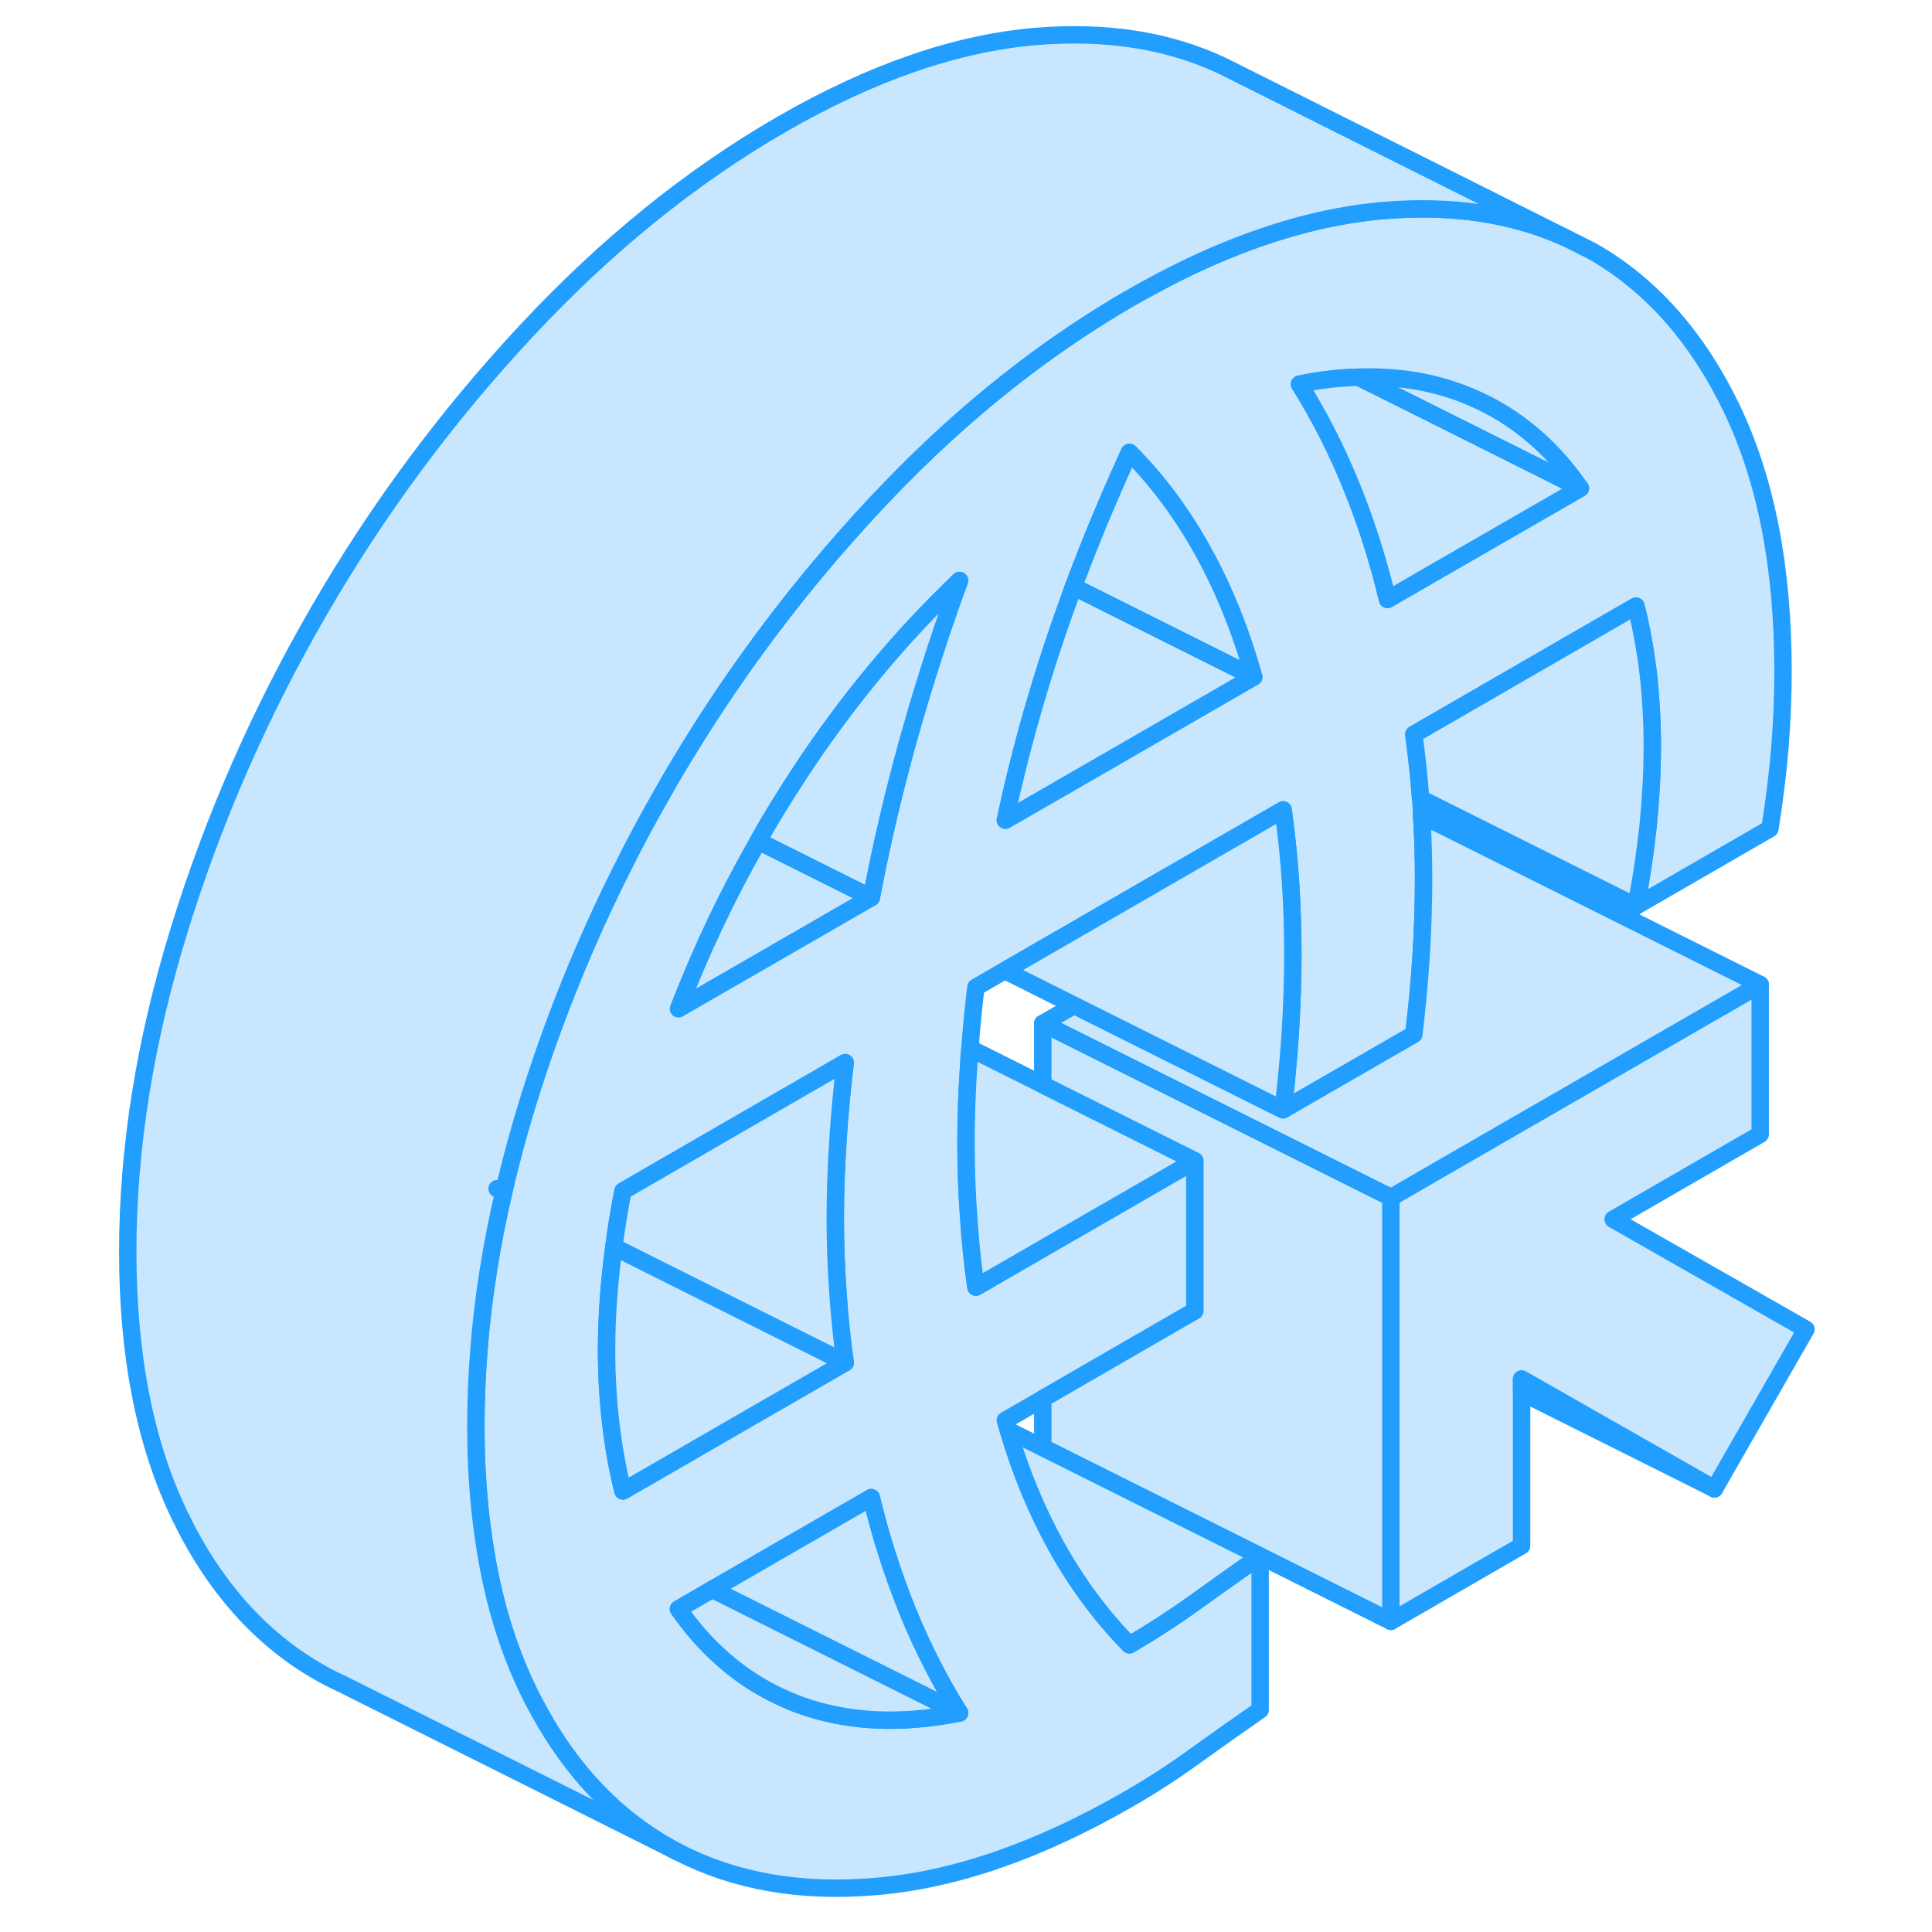 <svg width="48" height="48" viewBox="0 0 101 111" fill="#c8e7ff" xmlns="http://www.w3.org/2000/svg" stroke-width="1px" stroke-linecap="round" stroke-linejoin="round"><path d="M77.209 23.762L73.039 21.672C74.419 21.622 75.739 21.732 76.989 22.002C77.659 22.152 78.319 22.342 78.949 22.582C81.699 23.612 83.989 25.432 85.799 28.052L77.209 23.762Z" stroke="#229EFF" stroke-linejoin="round"/><path d="M45.059 51.572L33.98 57.962C35.27 54.622 36.789 51.412 38.559 48.322L45.059 51.572Z" stroke="#229EFF" stroke-linejoin="round"/><path d="M98.76 76.372L93.5 85.542L82.42 79.232V88.811L74.91 93.152V68.802L78.58 66.681L96.13 56.562V65.171L87.68 70.052L98.76 76.372Z" stroke="#229EFF" stroke-linejoin="round"/><path d="M94.49 23.461C92.51 19.361 89.84 16.341 86.46 14.421L84.93 13.652C81.9 12.291 78.44 11.771 74.54 12.091C74.3 12.111 74.06 12.132 73.82 12.162C70.51 12.531 67.04 13.581 63.4 15.301C62.25 15.851 61.08 16.471 59.89 17.151C57.82 18.352 55.8 19.701 53.82 21.201C51.35 23.081 48.95 25.201 46.63 27.561C46.17 28.031 45.71 28.512 45.25 29.002C44.66 29.631 44.08 30.271 43.51 30.921C39.66 35.291 36.27 40.011 33.33 45.091C33.24 45.251 33.15 45.411 33.06 45.571C32.25 46.981 31.48 48.411 30.76 49.861C28.56 54.231 26.74 58.752 25.3 63.411C24.78 65.112 24.32 66.801 23.94 68.481C23.23 71.541 22.75 74.552 22.52 77.511C22.4 78.992 22.34 80.461 22.34 81.921C22.34 84.251 22.49 86.441 22.8 88.481C23.26 91.671 24.1 94.522 25.3 97.022C25.51 97.472 25.74 97.901 25.97 98.321C27.86 101.761 30.32 104.351 33.33 106.071C33.54 106.191 33.76 106.311 33.98 106.421C37.21 108.081 40.97 108.751 45.25 108.391C49.82 108.021 54.7 106.331 59.89 103.331C61.14 102.611 62.4 101.801 63.65 100.891C64.9 99.992 66.15 99.111 67.4 98.241V89.412C66.15 90.272 64.9 91.161 63.65 92.061C62.4 92.961 61.14 93.772 59.89 94.501C58.27 92.852 56.86 90.951 55.67 88.801C54.57 86.811 53.65 84.601 52.93 82.181C52.87 81.981 52.82 81.801 52.76 81.601L54.91 80.361L62.42 76.022L63.65 75.311V66.691L54.91 71.731L51.07 73.951C50.88 72.631 50.74 71.272 50.65 69.891C50.55 68.511 50.5 67.102 50.5 65.662C50.5 64.222 50.55 62.761 50.65 61.272C50.67 60.922 50.69 60.581 50.73 60.231C50.81 59.071 50.92 57.901 51.07 56.721L52.73 55.761L68.72 46.532C68.9 47.861 69.05 49.211 69.14 50.591C69.23 51.981 69.28 53.381 69.28 54.821C69.28 56.261 69.23 57.721 69.14 59.211C69.11 59.741 69.07 60.271 69.02 60.811C68.94 61.781 68.84 62.772 68.72 63.761L71.44 62.191L76.23 59.431C76.41 57.881 76.56 56.371 76.65 54.882C76.74 53.382 76.79 51.921 76.79 50.491C76.79 49.251 76.75 48.041 76.68 46.841C76.67 46.641 76.66 46.452 76.65 46.261C76.64 46.132 76.63 46.011 76.62 45.882C76.53 44.621 76.39 43.401 76.23 42.191L88.99 34.821C89.31 36.081 89.54 37.381 89.7 38.721C89.85 40.071 89.93 41.462 89.93 42.901C89.93 44.342 89.85 45.811 89.7 47.341C89.54 48.871 89.31 50.441 88.99 52.061L96.69 47.611C96.94 46.031 97.13 44.491 97.26 42.981C97.38 41.471 97.44 40.001 97.44 38.561C97.44 32.601 96.46 27.571 94.49 23.461ZM30.79 85.662C30.48 84.412 30.24 83.102 30.09 81.761C29.93 80.412 29.85 79.021 29.85 77.591C29.85 76.161 29.93 74.671 30.09 73.141C30.14 72.651 30.2 72.151 30.27 71.641C30.4 70.591 30.58 69.521 30.79 68.431L43.56 61.051C43.37 62.601 43.23 64.111 43.14 65.601C43.04 67.101 42.99 68.561 42.99 70.001C42.99 71.442 43.04 72.841 43.14 74.221C43.23 75.611 43.37 76.962 43.56 78.291L37.56 81.751L30.79 85.662ZM40.84 97.912C39.18 97.281 37.69 96.381 36.38 95.181C35.5 94.401 34.71 93.481 33.98 92.441L35.93 91.311L45.06 86.041C45.32 87.141 45.62 88.212 45.95 89.251C46.32 90.412 46.73 91.541 47.17 92.632C48.02 94.692 49 96.621 50.13 98.412C46.69 99.102 43.59 98.942 40.84 97.912ZM48.8 37.171C48.21 38.971 47.67 40.761 47.17 42.541C46.33 45.581 45.62 48.591 45.06 51.571L33.98 57.961C35.27 54.621 36.79 51.411 38.56 48.321C39.27 47.051 40.04 45.811 40.84 44.581C42.25 42.421 43.76 40.381 45.35 38.471C46.86 36.651 48.46 34.951 50.13 33.351C49.66 34.631 49.22 35.901 48.8 37.171ZM56.65 44.882L52.76 47.121C53.51 43.602 54.48 40.081 55.67 36.561C55.93 35.791 56.2 35.032 56.48 34.261C56.54 34.081 56.61 33.901 56.67 33.711C56.96 32.951 57.26 32.191 57.56 31.421C58.28 29.611 59.06 27.801 59.89 25.991C60.73 26.831 61.51 27.741 62.23 28.721C62.91 29.651 63.54 30.631 64.12 31.681C65.31 33.831 66.28 36.231 67.03 38.892L56.65 44.882ZM77.26 32.971L74.72 34.441C74.16 32.111 73.46 29.911 72.61 27.851C71.77 25.791 70.78 23.861 69.66 22.071C70.82 21.831 71.95 21.701 73.04 21.671C74.42 21.621 75.74 21.732 76.99 22.002C77.66 22.151 78.32 22.341 78.95 22.581C81.7 23.611 83.99 25.431 85.8 28.051L77.26 32.971Z" stroke="#229EFF" stroke-linejoin="round"/><path d="M85.8 28.051L77.26 32.971L74.72 34.441C74.16 32.111 73.46 29.911 72.61 27.851C71.77 25.791 70.78 23.861 69.66 22.071C70.82 21.831 71.95 21.701 73.04 21.671L77.21 23.752L85.8 28.051Z" stroke="#229EFF" stroke-linejoin="round"/><path d="M67.03 38.891L56.67 33.711C56.96 32.951 57.26 32.191 57.56 31.421C58.28 29.611 59.06 27.801 59.89 25.991C60.73 26.831 61.51 27.741 62.23 28.721C62.91 29.651 63.54 30.631 64.12 31.681C65.31 33.831 66.28 36.231 67.03 38.891Z" stroke="#229EFF" stroke-linejoin="round"/><path d="M67.03 38.892L56.65 44.882L52.76 47.121C53.51 43.602 54.48 40.081 55.67 36.561C55.93 35.791 56.2 35.032 56.48 34.261C56.54 34.081 56.61 33.901 56.67 33.711L67.03 38.892Z" stroke="#229EFF" stroke-linejoin="round"/><path d="M50.13 33.352C49.66 34.632 49.22 35.901 48.8 37.172C48.21 38.971 47.67 40.762 47.17 42.542C46.33 45.582 45.62 48.592 45.06 51.572L38.56 48.322C39.27 47.051 40.04 45.812 40.84 44.581C42.25 42.422 43.76 40.382 45.35 38.472C46.86 36.652 48.46 34.952 50.13 33.352Z" stroke="#229EFF" stroke-linejoin="round"/><path d="M43.139 74.221C43.23 75.611 43.37 76.961 43.559 78.291L33.23 73.131L30.27 71.641C30.399 70.591 30.579 69.521 30.79 68.431L43.559 61.051C43.37 62.601 43.23 64.111 43.139 65.601C43.039 67.101 42.989 68.561 42.989 70.001C42.989 71.441 43.039 72.841 43.139 74.221Z" stroke="#229EFF" stroke-linejoin="round"/><path d="M43.56 78.292L37.56 81.752L30.79 85.662C30.48 84.412 30.24 83.102 30.09 81.762C29.93 80.412 29.85 79.022 29.85 77.592C29.85 76.162 29.93 74.672 30.09 73.142C30.14 72.652 30.2 72.152 30.27 71.642L33.23 73.122L43.56 78.292Z" stroke="#229EFF" stroke-linejoin="round"/><path d="M50.13 98.412C46.69 99.102 43.59 98.942 40.84 97.912C39.179 97.282 37.69 96.382 36.38 95.181C35.499 94.401 34.709 93.481 33.98 92.442L35.929 91.311L50.13 98.412Z" stroke="#229EFF" stroke-linejoin="round"/><path d="M50.13 98.412L35.93 91.311L45.06 86.041C45.32 87.141 45.62 88.212 45.95 89.251C46.32 90.412 46.73 91.541 47.17 92.632C48.02 94.692 49 96.621 50.13 98.412Z" stroke="#229EFF" stroke-linejoin="round"/><path d="M63.65 66.691L54.91 71.731L51.07 73.951C50.88 72.631 50.74 71.272 50.65 69.891C50.55 68.511 50.5 67.102 50.5 65.662C50.5 64.222 50.55 62.761 50.65 61.272C50.67 60.922 50.69 60.581 50.73 60.231L54.91 62.321L63.65 66.691Z" stroke="#229EFF" stroke-linejoin="round"/><path d="M84.93 13.652C81.9 12.292 78.44 11.772 74.54 12.092C74.3 12.112 74.06 12.132 73.82 12.162C70.51 12.532 67.04 13.582 63.4 15.302C62.25 15.852 61.08 16.472 59.89 17.152C57.82 18.352 55.8 19.702 53.82 21.202C51.35 23.082 48.95 25.202 46.63 27.562C46.17 28.032 45.71 28.512 45.25 29.002C44.66 29.632 44.08 30.272 43.51 30.922C39.66 35.292 36.27 40.012 33.33 45.092C33.24 45.252 33.15 45.412 33.06 45.572C32.25 46.982 31.48 48.412 30.76 49.862C28.56 54.232 26.74 58.752 25.3 63.412C24.78 65.112 24.32 66.802 23.94 68.482C23.23 71.542 22.75 74.552 22.52 77.512C22.4 78.992 22.34 80.462 22.34 81.922C22.34 84.252 22.49 86.442 22.8 88.482C23.26 91.672 24.1 94.522 25.3 97.022C25.51 97.472 25.74 97.902 25.97 98.322C27.86 101.762 30.32 104.352 33.33 106.072C33.54 106.192 33.76 106.312 33.98 106.422L14.72 96.782C14.24 96.562 13.78 96.332 13.33 96.072C9.95 94.142 7.27 91.122 5.3 87.022C3.33 82.912 2.34 77.882 2.34 71.922C2.34 65.962 3.33 59.792 5.3 53.412C7.27 47.032 9.95 40.922 13.33 35.092C16.7 29.262 20.68 23.902 25.25 19.002C29.82 14.102 34.7 10.152 39.89 7.152C45.09 4.152 49.97 2.472 54.54 2.092C58.57 1.762 62.13 2.322 65.23 3.782L65.57 3.952L84.93 13.652Z" stroke="#229EFF" stroke-linejoin="round"/><path d="M89.93 42.902C89.93 44.332 89.85 45.812 89.7 47.342C89.54 48.872 89.309 50.442 88.99 52.062L76.62 45.882C76.529 44.622 76.389 43.402 76.23 42.192L88.99 34.822C89.309 36.082 89.54 37.382 89.7 38.722C89.85 40.072 89.93 41.462 89.93 42.902Z" stroke="#229EFF" stroke-linejoin="round"/><path d="M96.13 56.562L78.58 66.682L74.91 68.802L54.91 58.802L56.72 57.762L68.72 63.762L71.44 62.192L76.23 59.432C76.41 57.882 76.56 56.372 76.65 54.882C76.74 53.382 76.79 51.922 76.79 50.492C76.79 49.252 76.75 48.042 76.68 46.842L96.13 56.562Z" stroke="#229EFF" stroke-linejoin="round"/><path d="M74.91 68.802V93.152L54.91 83.152V80.362L62.42 76.022L63.65 75.312V66.692L54.91 62.322V58.802L74.91 68.802Z" stroke="#229EFF" stroke-linejoin="round"/><path d="M93.5 85.541L82.42 80.001V79.231L93.5 85.541Z" stroke="#229EFF" stroke-linejoin="round"/><path d="M67.4 89.412C66.15 90.272 64.9 91.162 63.65 92.062C62.4 92.962 61.14 93.772 59.89 94.502C58.27 92.852 56.86 90.952 55.67 88.802C54.57 86.812 53.65 84.602 52.93 82.182L67.4 89.412Z" stroke="#229EFF" stroke-linejoin="round"/><path d="M23.94 68.482L23.56 68.292" stroke="#229EFF" stroke-linejoin="round"/><path d="M69.279 54.822C69.279 56.262 69.23 57.722 69.139 59.212C69.109 59.742 69.07 60.272 69.019 60.812C68.939 61.782 68.84 62.772 68.719 63.762L56.719 57.762L52.73 55.762L68.719 46.532C68.9 47.862 69.049 49.212 69.139 50.592C69.23 51.982 69.279 53.382 69.279 54.822Z" stroke="#229EFF" stroke-linejoin="round"/></svg>